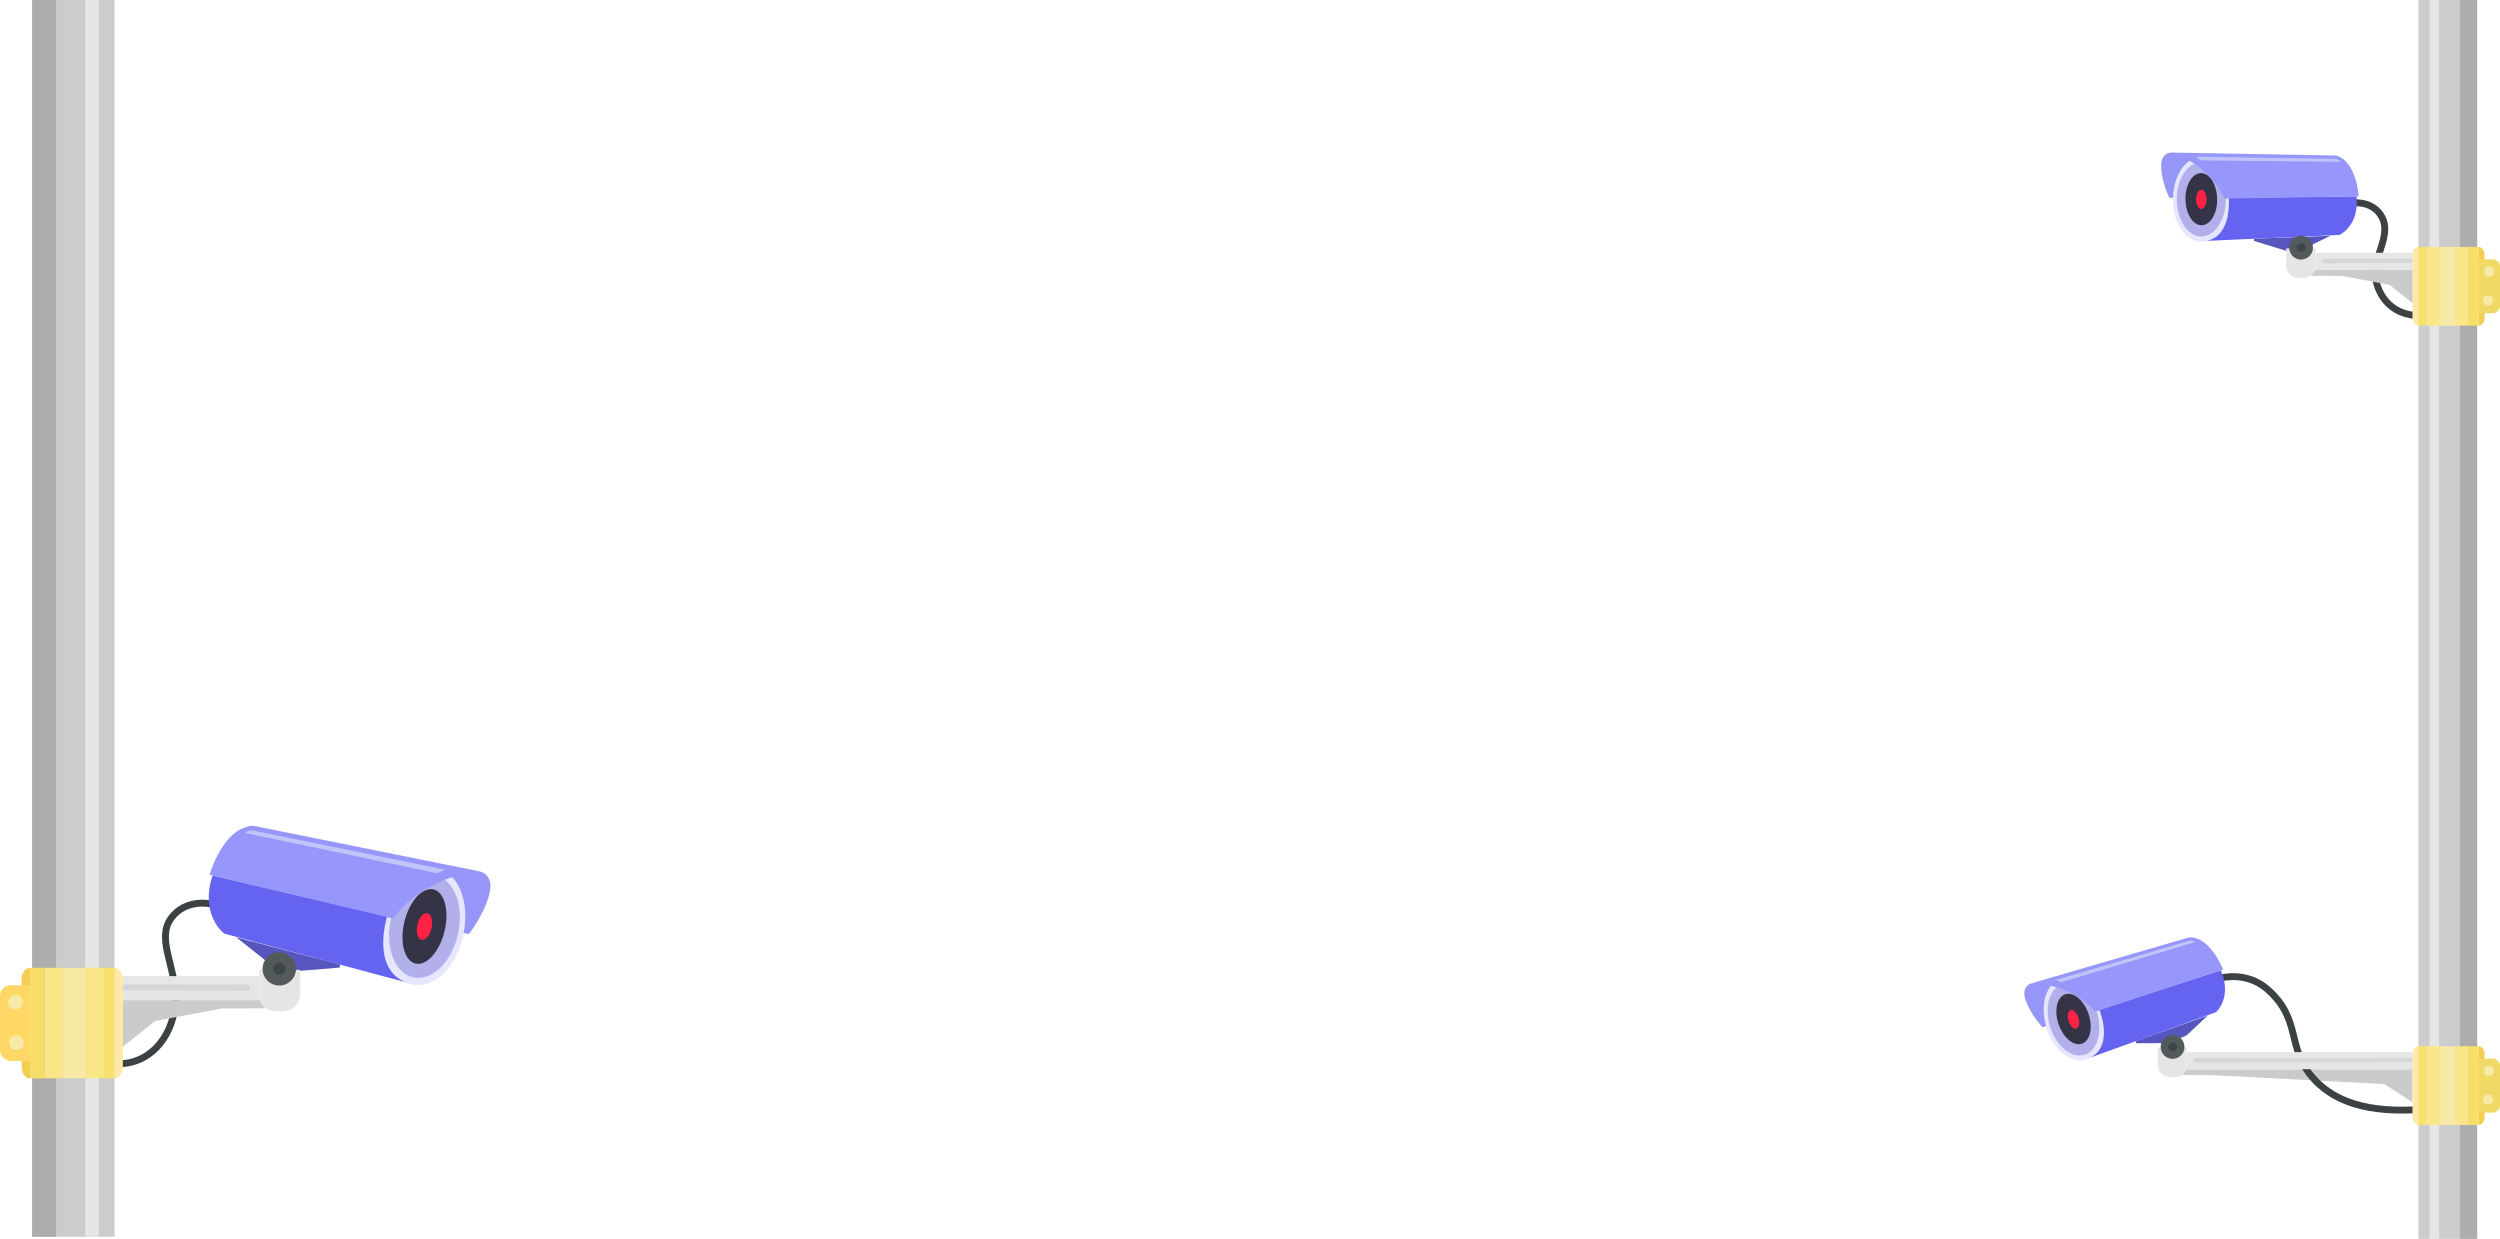 <svg id="Components" xmlns="http://www.w3.org/2000/svg" viewBox="0 0 1452.94 720"><defs><style>.cls-1{fill:#ccc;}.cls-2{fill:#e6e6e6;}.cls-3{fill:#8f8f8f;opacity:0.5;}.cls-4{fill:#e2cc5b;}.cls-26,.cls-4{opacity:0.7;}.cls-5{fill:#cbcbcb;}.cls-6{fill:none;stroke:#3c4243;stroke-miterlimit:10;stroke-width:4px;}.cls-7{fill:#f3ce53;}.cls-8{fill:#fee9a8;}.cls-9{fill:#f8e06c;}.cls-10{fill:#f6de68;}.cls-11{fill:#fae587;}.cls-12{fill:#f8e687;}.cls-13{fill:#f8eaa4;}.cls-14{fill:#f0d964;}.cls-15{fill:#f7eaa7;}.cls-16{fill:#5656be;}.cls-17{fill:#e6e6fe;}.cls-18{fill:#b1b0eb;}.cls-19{fill:#6464f0;}.cls-20{fill:#9695f8;}.cls-21{fill:#9796fa;}.cls-22{fill:#c0c4f9;}.cls-23{fill:#d6d6d6;}.cls-24{fill:#e5e5e5;}.cls-25{fill:#545a5b;}.cls-27{fill:#ff2245;}.cls-28{fill:#3d464a;}.cls-29{fill:#fed766;}</style></defs><g id="Background"><rect class="cls-1" x="1405.54" width="34.1" height="720"/><rect class="cls-2" x="1412.01" width="5.61" height="720"/><rect class="cls-3" x="1429.71" width="9.93" height="720"/><rect class="cls-1" x="18.67" width="47.88" height="718.79"/><rect class="cls-2" x="49.57" width="7.88" height="718.79"/><rect class="cls-3" x="18.67" width="13.94" height="718.79"/><path class="cls-4" d="M1448.89,620.38a3,3,0,0,1-4.25,4.25,3,3,0,0,0,5.36-1.91A3,3,0,0,0,1448.89,620.38Z"/><path class="cls-5" d="M1270.55,621.42a6,6,0,0,1-2.48,3.38h0l18.33.08,99.29,5.18,16.4,10.6V621.42Z"/><path class="cls-6" d="M1291,568.34s14.52-4,26.61,6.46c20.12,17.43,11.13,33.71,26.21,51.21,10.08,11.69,27,20.56,59.28,19"/><path class="cls-7" d="M1440.42,608c2,0,3.54,2,3.54,4.48v36.8c0,2.47-1.58,4.48-3.54,4.48Z"/><path class="cls-8" d="M1405.54,653.8c-1.91,0-3.46-2-3.46-4.48v-36.8c0-2.48,1.55-4.48,3.46-4.48Z"/><rect class="cls-9" x="1405.54" y="608.04" width="4.32" height="45.76"/><rect class="cls-10" x="1434.46" y="608.04" width="6.04" height="45.76"/><rect class="cls-11" x="1427.12" y="608.04" width="7.34" height="45.76"/><rect class="cls-12" x="1409.85" y="608.04" width="7.77" height="45.76"/><rect class="cls-13" x="1417.63" y="608.04" width="9.5" height="45.76"/><path class="cls-14" d="M1440.5,615.24h8a4.49,4.49,0,0,1,4.48,4.48v22.4a4.49,4.49,0,0,1-4.48,4.48h-8Z"/><circle class="cls-15" cx="1446.55" cy="622.29" r="3.02"/><path class="cls-4" d="M1448.46,637.21a3,3,0,0,1-2.34,4.93,3,3,0,0,1-1.91-.68,3,3,0,0,0,5.36-1.91A3,3,0,0,0,1448.46,637.21Z"/><circle class="cls-15" cx="1446.12" cy="639.12" r="3.02"/><polygon class="cls-16" points="1260.95 606.24 1241.53 606.3 1241.15 605.07 1283.09 590.2 1270.85 601.7 1260.95 606.24"/><path class="cls-17" d="M1220.86,587.42c5,16.52,1.43,25.33-8.46,28.41-8.72,2.71-19.09-5.35-23.09-18.58-4.38-14.47-1.15-25.87,8.33-28.82C1206.36,565.71,1216.84,574.19,1220.86,587.42Z"/><ellipse class="cls-18" cx="1205.08" cy="592.33" rx="14.25" ry="21.58" transform="translate(-121.6 385.01) rotate(-17.29)"/><path class="cls-19" d="M1215.16,614.52l72.75-26.27s9.59-8.41,2.8-24.38l-70.63,22.89S1228.68,607.14,1215.16,614.52Z"/><path class="cls-20" d="M1189.16,596.39l-2.06.64s-6.68-7-9.79-15.49,3.2-10,3.2-10,6.93-1.42,11.55,1.29C1192.06,572.79,1184.7,580.59,1189.16,596.39Z"/><path class="cls-21" d="M1217.73,587.94,1292,563.48s-7.4-19.4-19.83-18.69l-91.61,26.71S1203.19,571,1217.73,587.94Z"/><path class="cls-22" d="M1275.89,547.46a4.64,4.64,0,0,0-3.82-.62c-2.06.64-77.87,22.88-77.87,22.88a6.89,6.89,0,0,1,3.53,1.17Z"/><path class="cls-2" d="M1402.08,621.42v-8.95a5.07,5.07,0,0,1,.09-1H1270.86v7.76a6.5,6.5,0,0,1-.3,2.16Z"/><path class="cls-23" d="M1402.08,617.35l-126,.19a1.3,1.3,0,0,1,0-2.59h126Z"/><path class="cls-24" d="M1254,608.9v10.36s0,6.91,8.63,6.91,8.2-6.91,8.2-6.91V608.9Z"/><circle class="cls-25" cx="1262.65" cy="608.47" r="6.91"/><g class="cls-26"><ellipse cx="1205.08" cy="592.33" rx="9.21" ry="15.15" transform="translate(-126.43 418.68) rotate(-18.75)"/></g><ellipse class="cls-27" cx="1205.08" cy="592.33" rx="3.02" ry="5.61" transform="translate(-121.6 385.01) rotate(-17.29)"/><circle class="cls-28" cx="1262.65" cy="608.47" r="2.59"/><path class="cls-6" d="M1368.39,117.88s10.93-1.09,15.95,8.33-3,20.71-3.85,30.38,5.45,25.27,23.29,26.75"/><path class="cls-7" d="M1440.42,143.51c2,0,3.54,2,3.54,4.48v36.8c0,2.47-1.58,4.48-3.54,4.48Z"/><path class="cls-8" d="M1405.54,189.27c-1.91,0-3.46-2-3.46-4.48V148c0-2.48,1.55-4.48,3.46-4.48Z"/><rect class="cls-9" x="1405.54" y="143.51" width="4.32" height="45.76"/><rect class="cls-10" x="1434.46" y="143.51" width="6.04" height="45.76"/><rect class="cls-11" x="1427.12" y="143.51" width="7.34" height="45.76"/><rect class="cls-12" x="1409.85" y="143.51" width="7.77" height="45.76"/><rect class="cls-13" x="1417.63" y="143.51" width="9.5" height="45.76"/><path class="cls-14" d="M1440.5,150.71h8a4.49,4.49,0,0,1,4.48,4.48v22.4a4.49,4.49,0,0,1-4.48,4.48h-8Z"/><path class="cls-4" d="M1448.89,155.85a3,3,0,0,1-4.25,4.25,3,3,0,1,0,4.25-4.25Z"/><circle class="cls-15" cx="1446.55" cy="157.76" r="3.02"/><path class="cls-4" d="M1448.46,172.68a3,3,0,0,1-2.34,4.93,3,3,0,0,1-1.91-.68,3,3,0,0,0,5.36-1.91A3,3,0,0,0,1448.46,172.68Z"/><circle class="cls-15" cx="1446.12" cy="174.59" r="3.02"/><polygon class="cls-16" points="1328.55 145.73 1309.99 140.02 1309.99 138.73 1354.45 137 1339.34 144.34 1328.55 145.73"/><path class="cls-17" d="M1295.86,115.85c-.12,17.27-6.16,24.61-16.52,24.61-9.13,0-16.64-10.78-16.53-24.61.12-15.11,6.6-25,16.52-25C1288.46,90.81,1296,102,1295.86,115.85Z"/><ellipse class="cls-18" cx="1279.34" cy="115.85" rx="14.25" ry="21.58"/><path class="cls-19" d="M1282.36,140l77.27-3.46s11.66-5.18,9.93-22.45l-74.25.87S1297.47,137,1282.36,140Z"/><path class="cls-20" d="M1262.93,115h-2.16s-4.31-8.63-4.75-17.7,6-8.63,6-8.63,7,.7,10.64,4.67C1272.71,93.33,1263.36,98.59,1262.93,115Z"/><path class="cls-21" d="M1292.72,115.42l78.13-1.3s-1.29-20.72-13.38-23.74l-95.4-1.72S1283.87,94.92,1292.72,115.42Z"/><path class="cls-22" d="M1360.27,94.05a4.64,4.64,0,0,0-3.45-1.73c-2.16,0-81.16-1.29-81.16-1.29a6.84,6.84,0,0,1,3,2.16Z"/><path class="cls-5" d="M1345.23,156.89a6,6,0,0,1-2.48,3.38h0l18.32.08,27.63,5.18,13.38,10.61V156.89Z"/><path class="cls-2" d="M1402.08,156.89v-8.95a5.15,5.15,0,0,1,.09-1h-56.63v7.76a6.5,6.5,0,0,1-.3,2.16Z"/><path class="cls-23" d="M1402.08,152.82l-51.37.19a1.3,1.3,0,0,1,0-2.59h51.37Z"/><path class="cls-24" d="M1328.7,144.37v10.36s0,6.91,8.63,6.91,8.2-6.91,8.2-6.91V144.37Z"/><circle class="cls-25" cx="1337.33" cy="143.94" r="6.91"/><g class="cls-26"><ellipse cx="1279.34" cy="115.85" rx="9.21" ry="15.15" transform="translate(-1.74 21.14) rotate(-0.95)"/></g><ellipse class="cls-27" cx="1279.34" cy="115.85" rx="3.02" ry="5.61"/><circle class="cls-28" cx="1337.33" cy="143.94" r="2.59"/><path class="cls-6" d="M123,525.42s-15-3.68-23.68,8.41,3.32,28.73,2.66,47.37-12.45,36.17-31.85,37"/><path class="cls-7" d="M17.57,562.45c-2.74,0-5,2.82-5,6.29v51.67c0,3.47,2.23,6.29,5,6.29Z"/><path class="cls-8" d="M66.54,626.7c2.68,0,4.85-2.82,4.85-6.29V568.74c0-3.47-2.17-6.29-4.85-6.29Z"/><rect class="cls-9" x="60.48" y="562.45" width="6.06" height="64.24"/><rect class="cls-10" x="17.45" y="562.45" width="8.48" height="64.24"/><rect class="cls-11" x="25.94" y="562.45" width="10.3" height="64.24"/><rect class="cls-12" x="49.57" y="562.45" width="10.91" height="64.24"/><rect class="cls-13" x="36.24" y="562.45" width="13.33" height="64.24"/><path class="cls-29" d="M17.45,572.56H6.29A6.29,6.29,0,0,0,0,578.85V610.3a6.28,6.28,0,0,0,6.29,6.28H17.45Z"/><path class="cls-4" d="M5.68,579.77a4.24,4.24,0,0,0,6,6,4.24,4.24,0,1,1-6-6Z"/><circle class="cls-15" cx="8.97" cy="582.45" r="4.24"/><path class="cls-4" d="M6.29,603.41a4.2,4.2,0,0,0-1,2.68,4.24,4.24,0,0,0,6.92,3.29,4.24,4.24,0,1,1-6-6Z"/><circle class="cls-15" cx="9.57" cy="606.09" r="4.24"/><polygon class="cls-16" points="170.19 564.56 197.36 562.35 197.75 560.57 137.31 544.76 155.81 559.39 170.19 564.56"/><path class="cls-17" d="M224,533.47c-5.05,23.71,1,35.6,15.22,38.73,12.51,2.76,26.07-9.75,30.1-28.74,4.4-20.75-1.48-36.32-15.09-39.32C241.75,501.38,228.08,514.49,224,533.47Z"/><ellipse class="cls-18" cx="246.69" cy="538.47" rx="30.3" ry="20" transform="translate(-332.26 663.44) rotate(-77.57)"/><path class="cls-19" d="M235.24,570.7l-104.9-28.09s-14.41-10.63-6.82-33.78l101.53,23.63S215.44,562,235.24,570.7Z"/><path class="cls-20" d="M269.44,542.24l3,.66s8.53-10.54,11.86-22.84-5.68-13.66-5.68-13.66-9.86-1.16-16,3.18C262.58,509.58,273.81,519.62,269.44,542.24Z"/><path class="cls-21" d="M228.47,533.83,121.74,508.44s8-28,25.52-28.51L278.58,506.4S246.8,508.39,228.47,533.83Z"/><path class="cls-22" d="M142.31,484.11a6.55,6.55,0,0,1,5.25-1.32c3,.65,111.66,22.76,111.66,22.76a9.56,9.56,0,0,0-4.79,2Z"/><path class="cls-5" d="M151.21,581.24A8.54,8.54,0,0,0,154.7,586h0l-25.73.1-38.79,7.27-18.79,14.9v-27Z"/><path class="cls-2" d="M71.39,581.24V568.67a8.61,8.61,0,0,0-.11-1.36h79.5v10.9a9.41,9.41,0,0,0,.42,3Z"/><path class="cls-23" d="M71.39,575.52l72.12.27a1.82,1.82,0,0,0,0-3.64H71.39Z"/><path class="cls-24" d="M174.42,563.66v14.55s.06,9.7-12.12,9.7-11.51-9.7-11.51-9.7V563.66Z"/><circle class="cls-25" cx="162.3" cy="563.06" r="9.7"/><g class="cls-26"><ellipse cx="246.69" cy="538.47" rx="22.17" ry="11.98" transform="translate(-335.02 649.88) rotate(-76.23)"/></g><ellipse class="cls-27" cx="246.69" cy="538.47" rx="7.88" ry="4.24" transform="translate(-332.26 663.44) rotate(-77.57)"/><circle class="cls-28" cx="162.3" cy="563.06" r="3.64"/></g></svg>